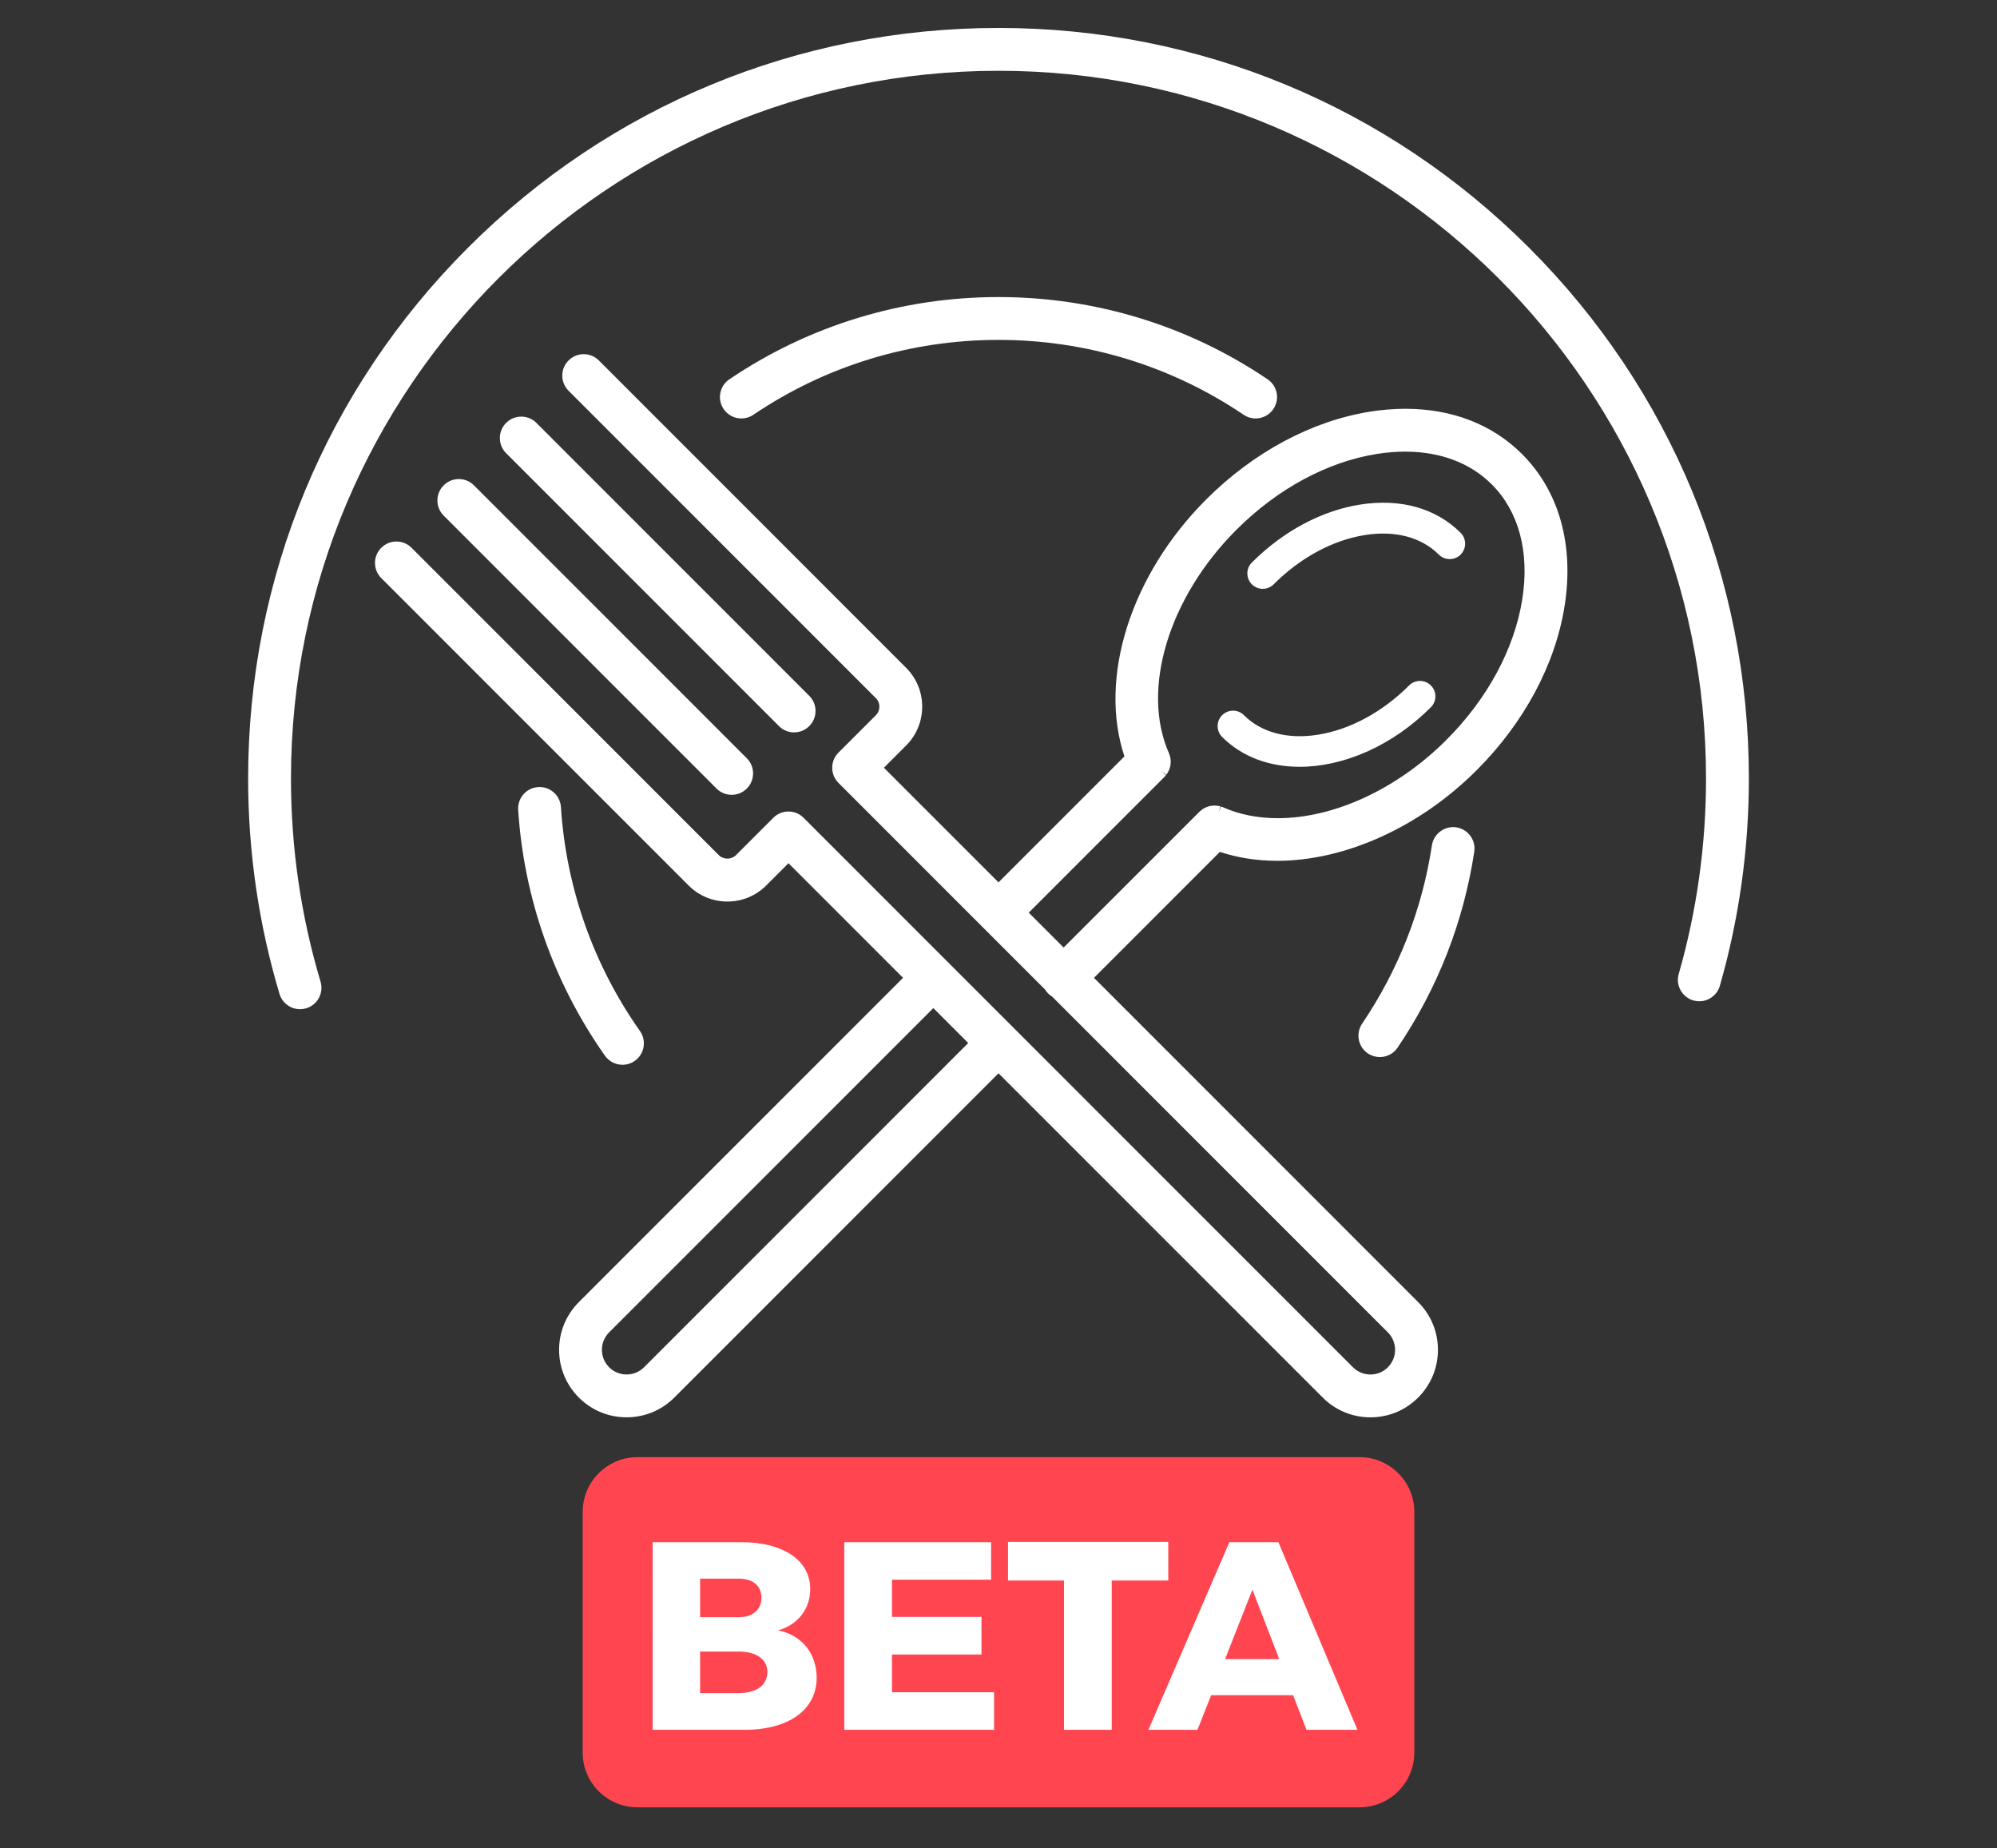 <?xml version="1.0" encoding="utf-8"?>
<!-- Generator: Adobe Illustrator 16.0.4, SVG Export Plug-In . SVG Version: 6.00 Build 0)  -->
<!DOCTYPE svg PUBLIC "-//W3C//DTD SVG 1.1//EN" "http://www.w3.org/Graphics/SVG/1.1/DTD/svg11.dtd">
<svg version="1.1"
	 id="svg153" xmlns:dc="http://purl.org/dc/elements/1.1/" xmlns:cc="http://creativecommons.org/ns#" xmlns:rdf="http://www.w3.org/1999/02/22-rdf-syntax-ns#"
	 xmlns="http://www.w3.org/2000/svg" xmlns:xlink="http://www.w3.org/1999/xlink" x="0px" y="0px" width="490.043px"
	 height="453.4px" viewBox="0 0 490.043 453.4" enable-background="new 0 0 490.043 453.4" xml:space="preserve">
<rect x="0" y="0" width="490.043" height="453.4" fill="#333333" stroke="none"/>
<desc  id="desc3066">The United States of America flag, produced by Daniel McRae</desc>
<g>
	<path fill="#FFFFFF" d="M429.155,190.99c0,17.289-2.396,34.396-7.116,50.86c-0.646,2.238-2.72,3.805-5.045,3.805
		c-0.493,0-0.979-0.07-1.453-0.204c-1.348-0.39-2.467-1.278-3.146-2.504c-0.683-1.23-0.843-2.647-0.45-3.997
		c4.444-15.522,6.698-31.658,6.698-47.961c0-95.736-77.884-173.623-173.622-173.623c-95.735,0-173.62,77.886-173.62,173.623
		c0,16.975,2.442,33.746,7.26,49.847c0.831,2.779-0.754,5.708-3.527,6.542c-0.491,0.146-1,0.221-1.509,0.221
		c-2.305,0-4.373-1.539-5.037-3.752c-5.106-17.077-7.699-34.864-7.699-52.859c0-49.185,19.155-95.421,53.931-130.201
		c34.776-34.777,81.015-53.931,130.2-53.931c49.187,0,95.425,19.155,130.205,53.931C410.001,95.569,429.155,141.805,429.155,190.99z
		 M357.369,202.984c-0.262-0.042-0.527-0.061-0.793-0.061c-2.572,0-4.803,1.922-5.196,4.464c-2.405,15.78-8.173,30.502-17.13,43.762
		c-0.785,1.164-1.07,2.563-0.803,3.938c0.267,1.381,1.054,2.57,2.212,3.355c0.875,0.588,1.89,0.897,2.942,0.897
		c1.752,0,3.377-0.858,4.355-2.31c9.836-14.561,16.166-30.729,18.812-48.058C362.208,206.108,360.234,203.422,357.369,202.984z
		 M181.923,102.665c1.058,0,2.072-0.31,2.939-0.901c17.792-12.02,38.599-18.374,60.16-18.374s42.363,6.354,60.16,18.374
		c0.87,0.588,1.892,0.901,2.938,0.901c1.741,0,3.376-0.865,4.354-2.314c0.785-1.165,1.071-2.563,0.808-3.94
		c-0.267-1.379-1.058-2.57-2.22-3.356C291.527,79.858,268.691,72.88,245.02,72.88c-23.667,0-46.506,6.978-66.04,20.178
		c-1.167,0.783-1.954,1.975-2.217,3.354c-0.269,1.376,0.019,2.778,0.807,3.94C178.549,101.8,180.176,102.665,181.923,102.665z
		 M152.75,261.233c1.089,0,2.133-0.33,3.021-0.959c2.372-1.668,2.938-4.959,1.27-7.323c-11.422-16.181-18.125-35.182-19.394-54.95
		c-0.188-2.868-2.67-5.095-5.584-4.899c-2.891,0.181-5.095,2.687-4.907,5.578c1.398,21.701,8.761,42.557,21.297,60.328
		C149.435,260.401,151.043,261.233,152.75,261.233z M194.869,179.681c1.406,0,2.722-0.551,3.713-1.541
		c0.993-0.99,1.541-2.311,1.541-3.716c0-1.402-0.548-2.722-1.541-3.715l-66.951-66.955c-0.994-0.99-2.312-1.54-3.717-1.54
		c-1.403,0-2.727,0.55-3.713,1.537c-0.994,0.993-1.539,2.314-1.539,3.719c0,1.401,0.545,2.723,1.539,3.716l66.954,66.954
		C192.145,179.13,193.461,179.681,194.869,179.681z M112.59,117.533c-1.402,0-2.724,0.549-3.713,1.539
		c-0.993,0.994-1.54,2.316-1.54,3.719c0,1.402,0.547,2.723,1.54,3.714l66.953,66.958c0.992,0.99,2.312,1.537,3.718,1.537
		c1.405,0,2.723-0.546,3.713-1.537c0.993-0.997,1.537-2.317,1.537-3.722c0-1.399-0.545-2.72-1.537-3.71l-66.955-66.959
		C115.314,118.083,113.995,117.533,112.59,117.533z M373.508,111.413c9.096,9.097,12.799,22.341,10.424,37.292
		c-2.277,14.332-9.938,28.627-21.574,40.256c-13.912,13.92-32.211,22.229-48.946,22.229c-4.972,0-9.695-0.739-14.062-2.191
		l-30.898,30.9l79.55,79.556c3.127,3.128,4.853,7.287,4.853,11.712c0,4.423-1.726,8.582-4.853,11.71
		c-3.131,3.133-7.286,4.851-11.71,4.851c-4.422,0-8.582-1.718-11.709-4.851l-79.557-79.555l-79.556,79.555
		c-3.124,3.124-7.284,4.845-11.71,4.845c-4.431,0-8.592-1.721-11.713-4.845c-3.127-3.128-4.85-7.287-4.85-11.71
		c0-4.425,1.723-8.584,4.85-11.712l79.554-79.556l-28.116-28.116l-5.46,5.458c-2.545,2.542-5.928,3.942-9.527,3.942
		c-3.598,0-6.98-1.4-9.526-3.942l-75.412-75.414c-0.994-0.991-1.54-2.312-1.54-3.714c0-1.404,0.547-2.725,1.54-3.717
		c0.992-0.991,2.31-1.54,3.714-1.54c1.405,0,2.729,0.548,3.718,1.54L176.4,209.81c1.123,1.121,3.07,1.121,4.19,0l9.176-9.173
		c0.992-0.996,2.309-1.542,3.716-1.542c1.405,0,2.719,0.546,3.713,1.542L332.009,335.45c1.144,1.145,2.66,1.769,4.282,1.769
		c1.616,0,3.136-0.625,4.275-1.769c1.146-1.145,1.773-2.667,1.773-4.281c0-1.615-0.63-3.133-1.773-4.281l-82.416-82.419
		c-0.373-0.22-0.693-0.467-0.961-0.743c-0.274-0.271-0.519-0.588-0.748-0.959l-50.688-50.69c-0.001-0.009-0.006-0.009-0.01-0.009
		l-0.023-0.024c-0.972-0.99-1.503-2.298-1.503-3.682c0-1.405,0.546-2.729,1.537-3.716l9.174-9.174
		c1.155-1.156,1.155-3.038,0.003-4.189l-75.411-75.42c-0.994-0.989-1.54-2.311-1.54-3.713c0-1.405,0.546-2.725,1.54-3.718
		c0.993-0.991,2.313-1.54,3.713-1.54c1.407,0,2.726,0.549,3.719,1.54l75.411,75.417c5.25,5.252,5.253,13.793,0,19.049l-5.462,5.46
		l28.124,28.119l30.897-30.903c-6.425-19.333,1.544-44.519,20.042-63.014c11.632-11.63,25.925-19.288,40.257-21.571
		c2.928-0.462,5.834-0.699,8.639-0.699C356.326,100.291,366.23,104.138,373.508,111.413z M299.461,197.839l-0.348,1.436l0.479-1.393
		c0.141,0.036,0.268,0.079,0.398,0.125l0.15,0.061c4.008,1.771,8.518,2.667,13.416,2.667c13.881,0,29.348-7.177,41.367-19.199
		c10.078-10.077,16.688-22.325,18.622-34.48c1.839-11.538-0.817-21.556-7.473-28.21c-5.263-5.261-12.614-8.043-21.257-8.043
		c-2.248,0-4.584,0.192-6.953,0.567c-12.156,1.936-24.396,8.549-34.475,18.623c-16.638,16.634-23.438,39.158-16.546,54.773
		l0.063,0.169c0.062,0.163,0.107,0.306,0.15,0.457l0.023,0.083c0.038,0.127,0.072,0.246,0.1,0.369
		c0.027,0.138,0.047,0.286,0.061,0.435l0.009,0.091c0.022,0.21,0.04,0.348,0.04,0.479c0,0.15-0.016,0.294-0.027,0.444l-0.015,0.146
		c-0.013,0.138-0.022,0.277-0.047,0.412c-0.03,0.162-0.082,0.324-0.132,0.486l-0.025,0.091c-0.047,0.162-0.079,0.281-0.128,0.389
		c-0.049,0.14-0.125,0.282-0.203,0.428l-0.067,0.138c-0.057,0.113-0.117,0.229-0.188,0.338c-0.074,0.117-0.158,0.221-0.241,0.324
		l-1.206-0.848l1.13,0.949c-0.084,0.108-0.176,0.223-0.271,0.324l-0.102,0.12l-33.318,33.32l8.56,8.559l33.429-33.417
		c0.135-0.12,0.274-0.235,0.424-0.341c0.143-0.111,0.23-0.187,0.324-0.245c0.139-0.09,0.285-0.163,0.432-0.229l0.126-0.066
		c0.116-0.065,0.235-0.126,0.364-0.173c0.134-0.054,0.279-0.097,0.429-0.14l0.146-0.042c0.125-0.033,0.256-0.073,0.385-0.096
		c0.166-0.036,0.341-0.048,0.516-0.061l0.087-0.003c0.397-0.045,0.606-0.026,0.879,0.009l0.084,0.013
		c0.192,0.017,0.322,0.033,0.445,0.053C299.213,197.762,299.335,197.798,299.461,197.839z M158.036,335.449l79.556-79.558
		l-8.561-8.561l-79.557,79.554c-1.14,1.147-1.771,2.665-1.771,4.28c0,1.614,0.63,3.133,1.771,4.282
		c1.141,1.137,2.663,1.768,4.283,1.768C155.378,337.217,156.897,336.588,158.036,335.449z M309.872,144.464
		c0.965,0,1.937-0.37,2.672-1.108c6.543-6.543,14.483-10.83,22.371-12.086c7.429-1.181,13.88,0.516,18.151,4.792
		c1.476,1.475,3.875,1.475,5.354,0c1.477-1.479,1.477-3.873,0-5.35c-6.033-6.033-14.803-8.489-24.697-6.915
		c-9.443,1.502-18.865,6.547-26.527,14.208c-1.479,1.478-1.479,3.875,0,5.353C307.934,144.096,308.9,144.464,309.872,144.464z
		 M318.911,188.127c10.683,0,22.651-5.044,32.212-14.607c1.48-1.475,1.48-3.872,0-5.351c-1.475-1.477-3.867-1.477-5.346,0
		c-6.543,6.54-14.486,10.833-22.368,12.087c-7.438,1.182-13.886-0.522-18.155-4.795c-1.475-1.477-3.875-1.477-5.346,0
		c-1.481,1.477-1.481,3.87,0,5.352C304.836,185.747,311.568,188.127,318.911,188.127z"/>
</g>
<g>
	<g>
		<path fill="#FF4650" d="M347.057,430.002c0,7.369-6.029,13.398-13.397,13.398H156.384c-7.37,0-13.398-6.028-13.398-13.398V370.9
			c0-7.369,6.028-13.398,13.398-13.398h177.274c7.367,0,13.398,6.029,13.398,13.398V430.002L347.057,430.002L347.057,430.002z"/>
	</g>
	<g>
		<path fill="#FFFFFF" d="M181.925,378.359c10.324,0,16.899,4.473,16.899,11.509c0,4.865-3.025,8.746-7.891,10.126
			c5.787,1.118,9.469,5.655,9.469,11.64c0,7.824-6.839,12.756-17.689,12.756h-22.554V378.36L181.925,378.359L181.925,378.359z
			 M171.798,396.771h9.469c3.419,0,5.589-1.84,5.589-4.8c0-2.958-2.17-4.669-5.589-4.669h-9.469V396.771z M171.798,415.382h9.469
			c4.339,0,7.037-1.908,7.037-5.196c0-3.09-2.698-4.994-7.037-4.994h-9.469V415.382z"/>
		<path fill="#FFFFFF" d="M218.882,387.566v9.14h21.963v9.206h-21.963v9.271h25.053v9.205h-36.759v-46.028h36.035v9.207H218.882
			L218.882,387.566z"/>
		<path fill="#FFFFFF" d="M272.805,387.764v36.626H261.1v-36.626h-13.742v-9.469h39.32v9.469H272.805z"/>
		<path fill="#FFFFFF" d="M297.201,415.908l-3.354,8.479h-12.033l19.857-46.027h12.032l19.397,46.027h-12.494l-3.289-8.479H297.201z
			 M307.329,390l-6.707,17.031h13.282L307.329,390z"/>
	</g>
</g>
</svg>
